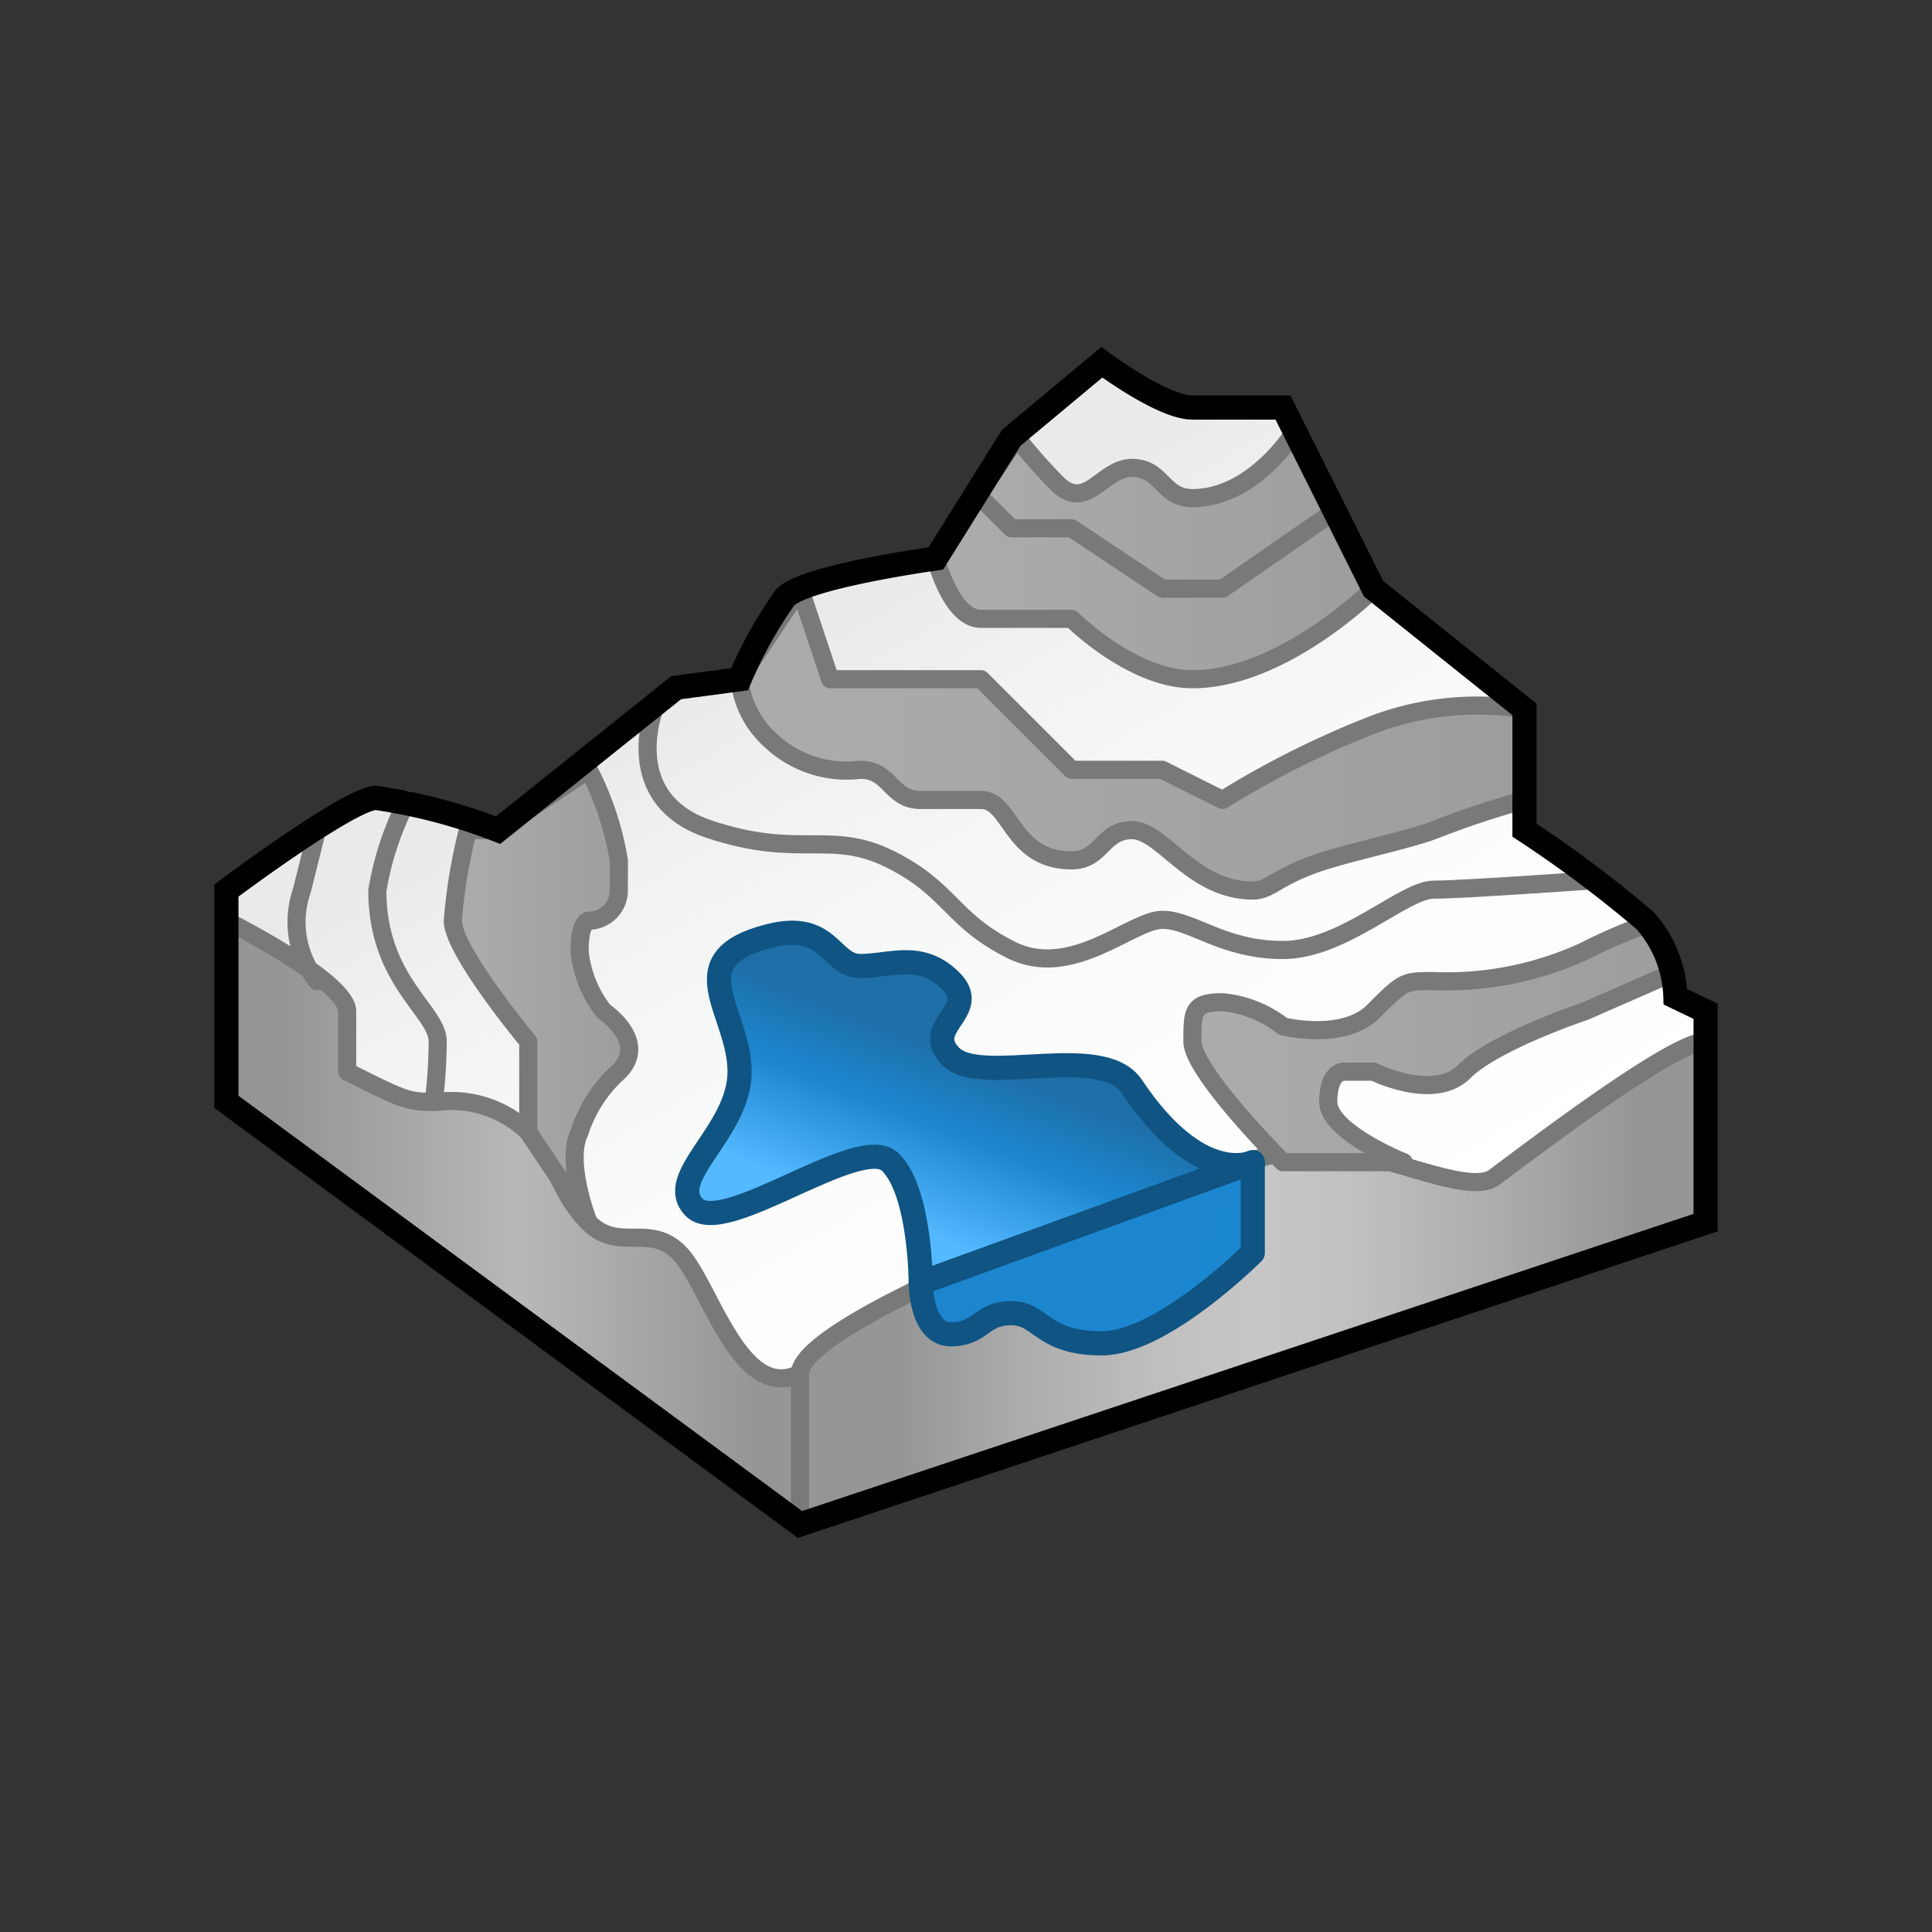 <svg id="CATIA___ZJ20_TRN_-_Terrain_Preparation_Terrain_Modeling_" data-name="CATIA _ (ZJ20) TRN - Terrain Preparation (Terrain Modeling)" xmlns="http://www.w3.org/2000/svg" xmlns:xlink="http://www.w3.org/1999/xlink" viewBox="0 0 64 64"><rect x="0" y="0" width="64" height="64" fill="#333333" stroke="none"/><defs><style>.cls-1{fill:url(#linear-gradient);}.cls-2,.cls-3,.cls-4,.cls-5,.cls-6,.cls-7,.cls-8{stroke:#797979;stroke-width:0.6px;}.cls-10,.cls-11,.cls-2,.cls-3,.cls-4,.cls-5,.cls-6,.cls-7,.cls-8{stroke-linecap:round;stroke-linejoin:round;}.cls-2{fill:url(#linear-gradient-2);}.cls-3{fill:url(#linear-gradient-3);}.cls-4{fill:url(#linear-gradient-4);}.cls-5{fill:url(#linear-gradient-5);}.cls-6{fill:url(#linear-gradient-6);}.cls-7,.cls-9{fill:none;}.cls-8{fill:url(#linear-gradient-7);}.cls-9{stroke:#000;stroke-miterlimit:10;}.cls-10,.cls-11,.cls-9{stroke-width:0.8px;}.cls-10,.cls-11{stroke:#0f5483;}.cls-10{fill:url(#linear-gradient-8);}.cls-11{fill:url(#linear-gradient-9);}</style><linearGradient id="linear-gradient" x1="38.55" y1="46.35" x2="24.51" y2="22.03" gradientUnits="userSpaceOnUse"><stop offset="0" stop-color="#fff"/><stop offset="0.44" stop-color="#fcfcfc"/><stop offset="0.82" stop-color="#f1f3f3"/><stop offset="1" stop-color="#e9ebeb"/></linearGradient><linearGradient id="linear-gradient-2" x1="29.88" y1="42.5" x2="54.17" y2="42.5" gradientUnits="userSpaceOnUse"><stop offset="0" stop-color="#969696"/><stop offset="0.17" stop-color="#adadad"/><stop offset="0.36" stop-color="silver"/><stop offset="0.49" stop-color="#c7c7c7"/><stop offset="0.63" stop-color="#bfbfbf"/><stop offset="0.85" stop-color="#a8a8a8"/><stop offset="1" stop-color="#969696"/></linearGradient><linearGradient id="linear-gradient-3" x1="9.64" y1="40.5" x2="25.02" y2="40.5" gradientUnits="userSpaceOnUse"><stop offset="0" stop-color="#969696"/><stop offset="0.49" stop-color="#b8b8b8"/><stop offset="1" stop-color="#969696"/></linearGradient><linearGradient id="linear-gradient-4" x1="41.29" y1="34.55" x2="54.16" y2="34.55" gradientUnits="userSpaceOnUse"><stop offset="0" stop-color="#ababab"/><stop offset="1" stop-color="#9e9e9e"/></linearGradient><linearGradient id="linear-gradient-5" x1="27.43" y1="24.5" x2="48.48" y2="24.5" xlink:href="#linear-gradient-4"/><linearGradient id="linear-gradient-6" x1="32.63" y1="18.44" x2="44.37" y2="18.44" xlink:href="#linear-gradient-4"/><linearGradient id="linear-gradient-7" x1="15.66" y1="33" x2="20.39" y2="33" xlink:href="#linear-gradient-4"/><linearGradient id="linear-gradient-8" x1="33.94" y1="32.12" x2="30.25" y2="41.47" gradientUnits="userSpaceOnUse"><stop offset="0.33" stop-color="#1e6fa7"/><stop offset="0.59" stop-color="#1c87d1"/><stop offset="0.93" stop-color="#54b9ff"/></linearGradient><linearGradient id="linear-gradient-9" x1="31.35" y1="39.21" x2="40.33" y2="43" gradientUnits="userSpaceOnUse"><stop offset="0" stop-color="#1c85cd"/><stop offset="1" stop-color="#1c87d1"/></linearGradient></defs><title>CATIA _ (ZJ20) TRN - Terrain Preparation (Terrain Modeling)</title><path class="cls-1" d="M7.5,29.5v7l19,14,30-10v-7l-1-.48a4,4,0,0,0-1-2.52,39.87,39.87,0,0,0-4-3v-4l-5-4-3-6h-3c-1,0-3-1.5-3-1.5l-3,2.5-2.5,4s-4.37.6-5,1.3a14.38,14.38,0,0,0-1.5,2.7l-2.1.28L16.5,27.5a18.54,18.54,0,0,0-4.06-1.07C11.5,26.5,7.5,29.5,7.5,29.5Z"/><path class="cls-2" d="M26.5,45.5v5l30-10v-6c-1,0-5,3-7,4.5-.89.67-4-1-6-1S26.5,43.5,26.5,45.5Z"/><path class="cls-3" d="M7.5,30.5v6l19,14v-5c-2,1-3-3-4-4s-2,0-3-1-1-2-2-3a3.67,3.67,0,0,0-3-1c-1,0-1,0-3-1v-2c0-1-4-3-4-3"/><path class="cls-4" d="M55.4,32.23,52.5,33.5s-3,1-4,2-3,0-3,0h-1s-.5,0-.5,1,2.5,2,2.5,2h-4s-3-3-3-4,0-1.3,1-1.3a3.81,3.81,0,0,1,2,.8s2,.5,3-.5,1-1,2-1a10.87,10.87,0,0,0,5-1,16.27,16.27,0,0,1,2.11-.9Z"/><path class="cls-5" d="M26.5,19.5l1,3h5l3,3h3l2,1a30.41,30.41,0,0,1,5-2.5,9.72,9.72,0,0,1,5-.5v3a30.57,30.57,0,0,0-3,1c-.89.34-3,.77-4,1.14-1.28.47-1.45.86-2,.86-2,0-3-2-4-2s-1,1-2,1c-2,0-2-2-3-2h-2c-1,0-1-1-2-1a3.67,3.67,0,0,1-3-1,3.1,3.1,0,0,1-1-2Z"/><path class="cls-6" d="M33.68,14.5A17.88,17.88,0,0,0,35,16c1,1,1.5-.5,2.5-.5s1,1,2,1c2,0,3.34-2.13,3.34-2.13L45.5,19.5s-3,3-6,3c-2,0-4-2-4-2h-3c-1,0-1.5-2-1.5-2Z"/><path class="cls-7" d="M13.5,26.5a10.07,10.07,0,0,0-1,3c0,3,2,4,2,5a17.49,17.49,0,0,1-.13,2"/><polyline class="cls-7" points="32.5 16.5 33.5 17.5 35.5 17.5 38.5 19.5 40.5 19.5 44.21 16.93"/><path class="cls-8" d="M19.5,25.5l-3,2h-1a17.68,17.68,0,0,0-.5,3c0,1,2.5,4,2.5,4v3l2,3s-.8-2-.3-3a4.57,4.57,0,0,1,1.3-2c1-1-.5-2-.5-2a3.81,3.81,0,0,1-.8-2c0-1,.3-1,.3-1a1,1,0,0,0,1-1v-1A10.07,10.07,0,0,0,19.5,25.5Z"/><path class="cls-7" d="M21.68,23.47s-1.18,3,1.82,4,4,0,6,1,2,2,4,3,4-1,5-1,2,1,4,1,4-2,5-2,5.43-.32,5.43-.32"/><path class="cls-7" d="M10.5,32.5a3.17,3.17,0,0,1-.5-3l.5-2"/><path class="cls-9" d="M7.5,29.5v7l19,14,30-10v-7l-1-.48a4,4,0,0,0-1-2.52,39.87,39.87,0,0,0-4-3v-4l-5-4-3-6h-3c-1,0-3-1.5-3-1.5l-3,2.5-2.5,4s-4.37.6-5,1.3a14.38,14.38,0,0,0-1.5,2.7l-2.1.28L16.5,27.5a18.54,18.54,0,0,0-4.06-1.07C11.5,26.5,7.5,29.5,7.5,29.5Z"/><path class="cls-10" d="M30.5,42.5l11-4s-1.76.85-4-2.5c-1-1.5-5,0-6-1s1-1.5,0-2.5-2-.5-3-.5-1-1.5-3-1c-3.07.77-1,2.5-1,4.5S22,39,23,40s5.5-2.5,6.5-1.5S30.5,42.5,30.5,42.5Z"/><path class="cls-11" d="M41.5,41.5v-3l-11,4s0,1.7,1,1.7,1-.7,2-.7,1,1,3,1S41.5,41.5,41.5,41.5Z"/></svg>